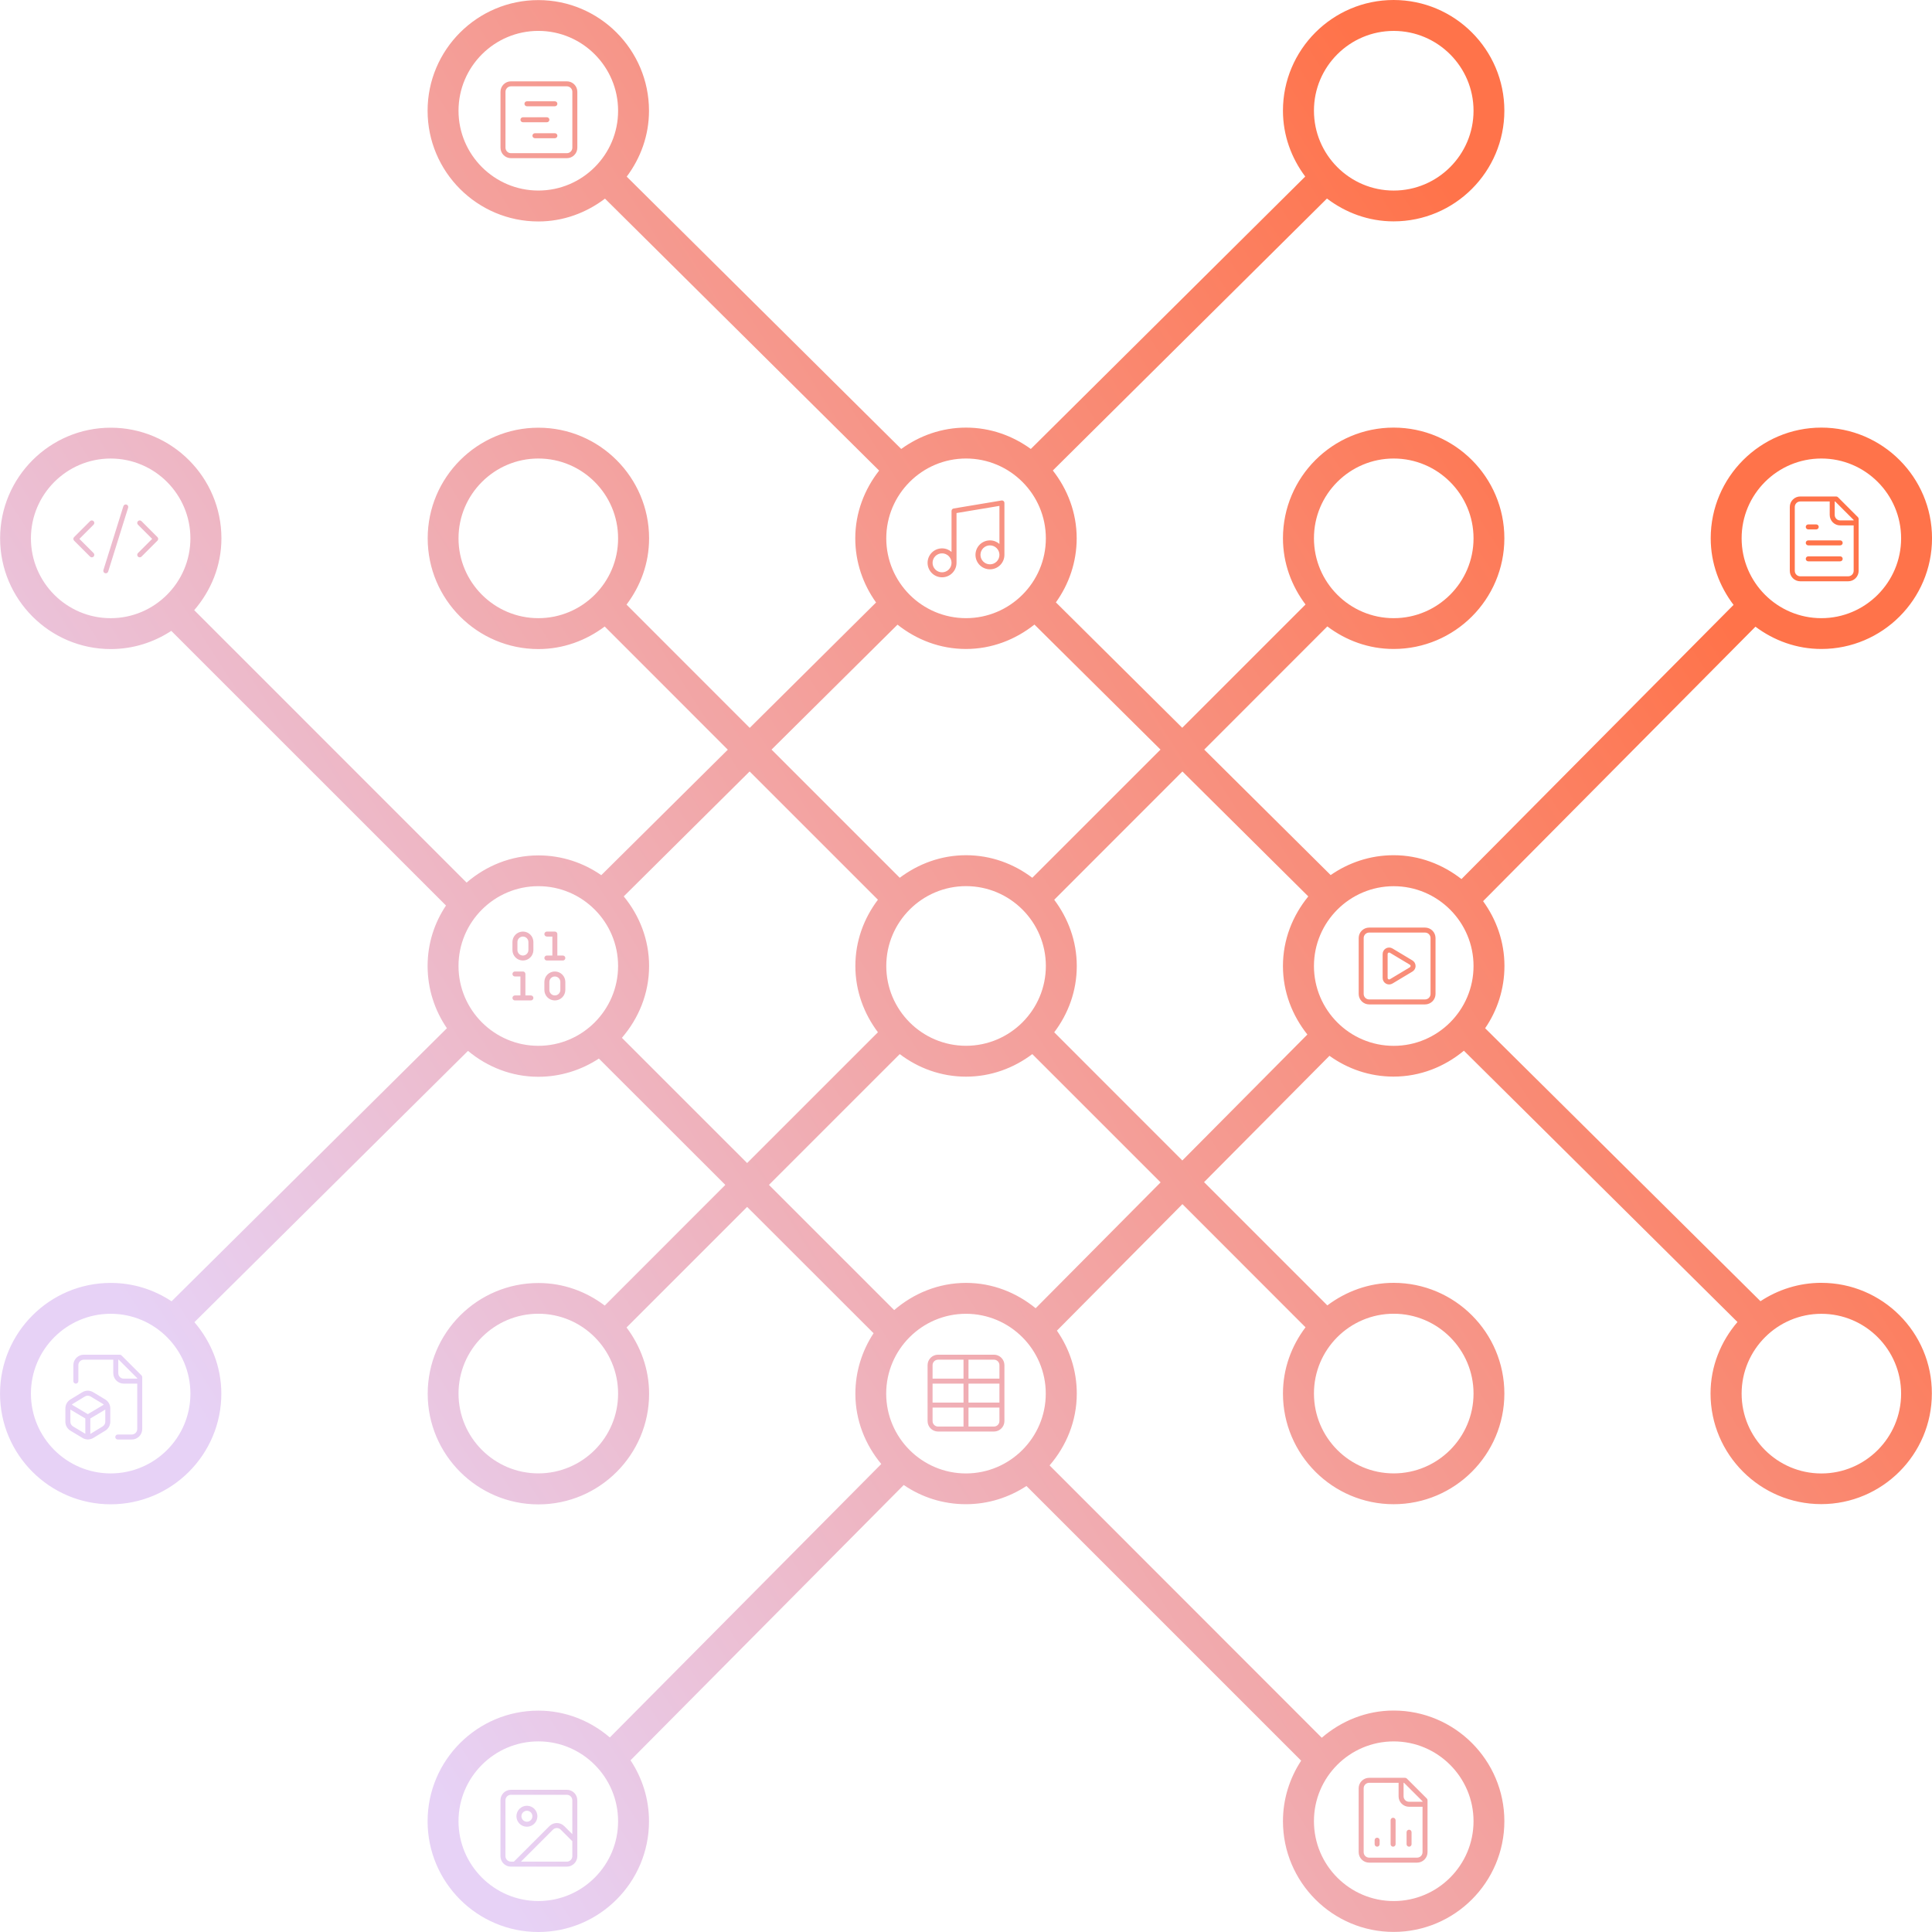 <svg width="484" height="484" viewBox="0 0 484 484" fill="none" xmlns="http://www.w3.org/2000/svg">
<path d="M349.123 0C364.426 0 376.868 12.44 376.868 27.717C376.868 43.017 364.425 55.457 349.123 55.457C342.821 55.457 337.077 53.272 332.426 49.737L263.752 117.865C267.426 122.562 269.728 128.422 269.729 134.839C269.729 140.838 267.774 146.372 264.519 150.906L296.17 182.32L327.054 151.441C323.565 146.791 321.403 141.094 321.403 134.839C321.403 119.562 333.845 107.122 349.124 107.122C364.427 107.122 376.868 119.562 376.868 134.839C376.868 150.139 364.426 162.579 349.124 162.579C342.868 162.579 337.17 160.44 332.519 156.929L301.682 187.785L333.355 219.222C337.844 216.106 343.263 214.246 349.123 214.246C355.565 214.246 361.425 216.548 366.123 220.222L434.285 151.534C430.75 146.86 428.564 141.14 428.564 134.839C428.564 119.562 441.006 107.122 456.285 107.122C471.564 107.122 484.006 119.562 484.006 134.839C484.006 150.139 471.564 162.579 456.285 162.579C450.076 162.579 444.401 160.464 439.773 156.999L371.54 225.758C374.866 230.339 376.89 235.92 376.89 241.988C376.89 247.778 375.098 253.15 372.052 257.591L441.029 325.975C445.402 323.091 450.657 321.37 456.285 321.37L456.289 321.375C471.568 321.375 484.01 333.815 483.964 349.092C483.964 364.369 471.521 376.809 456.242 376.809C440.963 376.808 428.521 364.368 428.521 349.092C428.522 342.233 431.126 336.024 435.266 331.188L366.729 263.221C361.916 267.22 355.822 269.708 349.102 269.708C343.102 269.708 337.59 267.754 333.055 264.499L301.637 296.146L332.521 327.025C337.172 323.538 342.869 321.375 349.125 321.375C364.428 321.375 376.87 333.815 376.87 349.115C376.87 364.392 364.427 376.832 349.125 376.832C333.846 376.832 321.404 364.392 321.404 349.115C321.404 342.86 323.544 337.163 327.056 332.513L296.218 301.656L264.776 333.35C267.893 337.837 269.753 343.255 269.753 349.114C269.753 356.02 267.125 362.252 262.939 367.111L331.125 435.335C335.985 431.15 342.242 428.521 349.125 428.521C364.428 428.522 376.869 440.962 376.869 456.238C376.869 471.539 364.427 483.979 349.125 483.979C333.846 483.979 321.404 471.538 321.404 456.238C321.404 450.635 323.102 445.449 325.962 441.078L257.146 372.271C252.773 375.131 247.587 376.829 241.982 376.829C236.215 376.829 230.843 375.062 226.401 372.016L157.959 440.982C160.866 445.377 162.587 450.609 162.587 456.26C162.587 471.56 150.145 484 134.866 484C119.563 484 107.122 471.56 107.122 456.26C107.122 440.983 119.564 428.543 134.866 428.543C141.726 428.543 147.936 431.124 152.773 435.263L220.774 366.76C216.798 361.97 214.286 355.878 214.286 349.158C214.286 343.554 215.984 338.369 218.845 333.997L187.17 302.351L156.961 332.556C160.449 337.206 162.612 342.903 162.612 349.158C162.612 364.435 150.17 376.875 134.892 376.875C119.589 376.875 107.147 364.435 107.146 349.158C107.146 333.858 119.589 321.418 134.892 321.418C141.147 321.418 146.868 323.557 151.496 327.068L181.705 296.84L150.031 265.193C145.659 268.053 140.45 269.751 134.868 269.751C128.124 269.751 122.054 267.263 117.24 263.264L48.703 331.23C52.843 336.067 55.447 342.276 55.447 349.135C55.447 364.412 43.006 376.852 27.727 376.852C12.447 376.852 0.006 364.412 0.006 349.135C0.006 333.834 12.448 321.395 27.727 321.395C33.378 321.395 38.61 323.092 42.982 325.999L111.96 257.591C108.913 253.126 107.123 247.778 107.123 241.988C107.123 236.385 108.821 231.199 111.728 226.851L42.911 158.045C38.539 160.905 33.353 162.602 27.748 162.603C12.469 162.603 0.027 150.161 0.027 134.861C0.028 119.585 12.469 107.145 27.748 107.145C43.027 107.145 55.469 119.585 55.469 134.861C55.469 141.767 52.84 147.999 48.654 152.858L116.888 221.105C121.748 216.92 127.98 214.293 134.888 214.293C140.725 214.293 146.143 216.13 150.632 219.246L182.33 187.809L151.492 156.952C146.841 160.44 141.143 162.602 134.888 162.603C119.585 162.603 107.143 150.162 107.143 134.862C107.143 119.586 119.585 107.146 134.888 107.146C150.167 107.146 162.608 119.586 162.608 134.862C162.608 141.117 160.469 146.814 156.957 151.465L187.817 182.345L219.469 150.931C216.213 146.373 214.26 140.862 214.26 134.863C214.26 128.445 216.562 122.586 220.236 117.889L151.562 49.761C146.888 53.295 141.167 55.48 134.864 55.48C119.561 55.48 107.12 43.04 107.12 27.74C107.12 12.464 119.562 0.024 134.864 0.023C150.143 0.023 162.585 12.463 162.585 27.74C162.585 33.948 160.469 39.622 157.004 44.249L225.772 112.473C230.354 109.148 235.936 107.124 242.006 107.124C248.099 107.124 253.657 109.148 258.238 112.473L326.984 44.226C323.519 39.599 321.402 33.925 321.402 27.717C321.402 12.44 333.844 0 349.123 0ZM349.144 436.253C338.12 436.253 329.144 445.228 329.167 456.25C329.167 467.272 338.12 476.247 349.144 476.247C360.167 476.247 369.144 467.272 369.145 456.25C369.145 445.228 360.167 436.253 349.144 436.253ZM134.865 436.248C123.842 436.248 114.864 445.223 114.864 456.245C114.864 467.267 123.842 476.242 134.865 476.242C145.889 476.242 154.865 467.267 154.842 456.245C154.842 445.223 145.889 436.248 134.865 436.248ZM142 448.375C143.45 448.375 144.625 449.55 144.625 451V465C144.625 466.45 143.45 467.625 142 467.625H128C126.55 467.625 125.375 466.45 125.375 465V451C125.375 449.55 126.55 448.375 128 448.375H142ZM351.996 445.375C352.162 445.375 352.321 445.44 352.438 445.558L357.438 450.558C357.556 450.675 357.621 450.834 357.621 451V464C357.621 464.696 357.345 465.364 356.853 465.856C356.36 466.349 355.692 466.625 354.996 466.625H342.996C342.3 466.625 341.632 466.349 341.14 465.856C340.647 465.364 340.371 464.696 340.371 464V448C340.371 447.304 340.647 446.636 341.14 446.144C341.632 445.651 342.3 445.375 342.996 445.375H351.996ZM128 449.625C127.241 449.625 126.625 450.241 126.625 451V465C126.625 465.759 127.241 466.375 128 466.375H128.74L137.645 457.472L137.837 457.298C138.304 456.915 138.891 456.703 139.5 456.703C140.196 456.703 140.863 456.98 141.355 457.472L143.375 459.49V451C143.375 450.241 142.759 449.625 142 449.625H128ZM139.5 457.953C139.135 457.953 138.786 458.099 138.528 458.356L138.527 458.355L130.51 466.375H142C142.759 466.375 143.375 465.759 143.375 465V461.259L140.472 458.355V458.356C140.214 458.099 139.865 457.953 139.5 457.953ZM342.996 446.625C342.631 446.625 342.281 446.769 342.023 447.027C341.766 447.285 341.621 447.635 341.621 448V464C341.621 464.365 341.766 464.715 342.023 464.973C342.281 465.231 342.631 465.375 342.996 465.375H354.996C355.361 465.375 355.711 465.231 355.969 464.973C356.227 464.715 356.371 464.365 356.371 464V452.625H352.996C352.3 452.625 351.632 452.349 351.14 451.856C350.647 451.364 350.371 450.696 350.371 450V446.625H342.996ZM344.996 460.375C345.341 460.375 345.621 460.655 345.621 461V462C345.621 462.345 345.341 462.625 344.996 462.625C344.651 462.625 344.371 462.345 344.371 462V461C344.371 460.655 344.651 460.375 344.996 460.375ZM348.996 455.375C349.341 455.375 349.621 455.655 349.621 456V462C349.621 462.345 349.341 462.625 348.996 462.625C348.651 462.625 348.371 462.345 348.371 462V456C348.371 455.655 348.651 455.375 348.996 455.375ZM352.996 458.375C353.341 458.375 353.621 458.655 353.621 459V462C353.621 462.345 353.341 462.625 352.996 462.625C352.651 462.625 352.371 462.345 352.371 462V459C352.371 458.655 352.651 458.375 352.996 458.375ZM132 452.375C133.45 452.375 134.625 453.55 134.625 455C134.625 456.45 133.45 457.625 132 457.625C130.55 457.625 129.375 456.45 129.375 455C129.375 453.55 130.55 452.375 132 452.375ZM132 453.625C131.241 453.625 130.625 454.241 130.625 455C130.625 455.759 131.241 456.375 132 456.375C132.759 456.375 133.375 455.759 133.375 455C133.375 454.241 132.759 453.625 132 453.625ZM351.621 450C351.621 450.365 351.766 450.715 352.023 450.973C352.281 451.231 352.631 451.375 352.996 451.375H356.371V451.26L351.736 446.625H351.621V450ZM456.285 329.132C445.285 329.132 436.308 338.107 436.308 349.129C436.308 360.151 445.262 369.127 456.285 369.127C467.309 369.127 476.262 360.151 476.262 349.129C476.262 338.107 467.309 329.132 456.285 329.132ZM241.983 329.127C230.983 329.127 222.007 338.102 222.007 349.124C222.007 360.146 230.983 369.121 241.983 369.121C253.007 369.121 261.983 360.146 261.983 349.124C261.983 338.102 253.007 329.127 241.983 329.127ZM27.723 329.122C16.723 329.122 7.746 338.097 7.746 349.119C7.746 360.141 16.699 369.116 27.723 369.116C38.746 369.116 47.723 360.141 47.7 349.119C47.7 338.097 38.746 329.122 27.723 329.122ZM134.867 329.114C123.844 329.114 114.866 338.09 114.866 349.112C114.866 360.134 123.844 369.109 134.867 369.109C145.89 369.109 154.867 360.134 154.844 349.112C154.844 338.091 145.891 329.115 134.867 329.114ZM349.146 329.114C338.122 329.114 329.146 338.091 329.169 349.112C329.169 360.134 338.122 369.109 349.146 369.109C360.169 369.109 369.146 360.134 369.146 349.112C369.146 338.09 360.169 329.114 349.146 329.114ZM21.993 348.394C22.403 348.396 22.806 348.494 23.17 348.679L23.324 348.763L23.326 348.765L26.355 350.584C26.757 350.825 27.086 351.168 27.31 351.579C27.505 351.938 27.615 352.338 27.629 352.745V356.131C27.635 356.598 27.517 357.059 27.286 357.465C27.058 357.867 26.727 358.199 26.328 358.433L26.329 358.434L23.359 360.244L23.349 360.25C22.986 360.461 22.579 360.58 22.162 360.602C22.111 360.615 22.059 360.625 22.004 360.625C21.945 360.625 21.889 360.614 21.835 360.599C21.429 360.569 21.035 360.446 20.685 360.237L20.683 360.235L17.652 358.416C17.251 358.175 16.922 357.832 16.698 357.421C16.502 357.062 16.393 356.662 16.379 356.255V352.86C16.374 352.396 16.492 351.939 16.722 351.535C16.952 351.129 17.287 350.792 17.691 350.559L20.648 348.756L20.659 348.75C21.064 348.514 21.525 348.391 21.993 348.394ZM30.004 339.375C30.17 339.375 30.329 339.44 30.446 339.558L35.446 344.558C35.563 344.675 35.629 344.834 35.629 345V358C35.629 358.696 35.353 359.364 34.86 359.856C34.368 360.349 33.7 360.625 33.004 360.625H29.504C29.159 360.625 28.879 360.345 28.879 360C28.879 359.655 29.159 359.375 29.504 359.375H33.004C33.369 359.375 33.719 359.23 33.977 358.973C34.234 358.715 34.379 358.365 34.379 358V346.625H31.004C30.308 346.625 29.64 346.349 29.148 345.856C28.655 345.364 28.379 344.696 28.379 344V340.625H21.004C20.639 340.625 20.289 340.77 20.031 341.027C19.773 341.285 19.629 341.635 19.629 342V346C19.629 346.345 19.349 346.625 19.004 346.625C18.659 346.625 18.379 346.345 18.379 346V342C18.379 341.304 18.655 340.636 19.148 340.144C19.64 339.651 20.308 339.375 21.004 339.375H30.004ZM22.629 355.355V359.214C22.659 359.199 22.691 359.187 22.72 359.17L25.679 357.366C25.683 357.364 25.687 357.361 25.691 357.358C25.903 357.236 26.078 357.059 26.199 356.847C26.32 356.634 26.382 356.393 26.379 356.148V353.121L22.629 355.355ZM17.629 356.12C17.621 356.365 17.679 356.608 17.796 356.823C17.913 357.038 18.086 357.218 18.296 357.344L21.324 359.163L21.379 359.19V355.354L17.629 353.121V356.12ZM249 339.375C250.45 339.375 251.625 340.55 251.625 342V356C251.625 357.45 250.45 358.625 249 358.625H235C233.55 358.625 232.375 357.45 232.375 356V342C232.375 340.55 233.55 339.375 235 339.375H249ZM233.625 356C233.625 356.759 234.241 357.375 235 357.375H241.375V352.625H233.625V356ZM242.625 357.375H249C249.759 357.375 250.375 356.759 250.375 356V352.625H242.625V357.375ZM21.987 349.644C21.742 349.642 21.5 349.707 21.288 349.83L18.329 351.634C18.325 351.636 18.321 351.639 18.316 351.642C18.2 351.709 18.096 351.793 18.005 351.89L22.004 354.271L26.003 351.89C25.918 351.8 25.82 351.721 25.713 351.656H25.712L22.683 349.836V349.835C22.472 349.71 22.232 349.645 21.987 349.644ZM233.625 351.375H241.375V346.625H233.625V351.375ZM242.625 351.375H250.375V346.625H242.625V351.375ZM29.629 344C29.629 344.365 29.773 344.715 30.031 344.973C30.289 345.23 30.639 345.375 31.004 345.375H34.379V345.259L29.745 340.625H29.629V344ZM235 340.625C234.241 340.625 233.625 341.241 233.625 342V345.375H241.375V340.625H235ZM242.625 345.375H250.375V342C250.375 341.241 249.759 340.625 249 340.625H242.625V345.375ZM258.611 264.071C253.983 267.559 248.263 269.722 242.007 269.722C235.751 269.722 230.03 267.582 225.402 264.071L192.635 296.834L224.007 328.201C228.867 324.016 235.123 321.388 242.006 321.388C248.657 321.388 254.658 323.83 259.448 327.736L290.751 296.205L258.611 264.071ZM156.26 224.559C160.167 229.325 162.609 235.348 162.609 241.998C162.609 248.904 159.981 255.135 155.795 259.995L187.167 291.363L219.935 258.601C216.446 253.95 214.283 248.253 214.283 241.998C214.283 235.743 216.423 230.046 219.935 225.396L187.795 193.261L156.26 224.559ZM264.1 225.403C267.588 230.054 269.751 235.751 269.751 242.006C269.751 248.261 267.611 253.981 264.1 258.608L296.192 290.72L327.519 259.166C323.751 254.422 321.402 248.517 321.402 242.006C321.402 235.356 323.844 229.356 327.751 224.566L296.216 193.269L264.1 225.403ZM349.146 222.009C338.145 222.009 329.168 230.984 329.168 242.006C329.168 253.028 338.122 262.003 349.146 262.003C360.169 262.003 369.145 253.028 369.146 242.006C369.146 230.984 360.169 222.009 349.146 222.009ZM134.865 222.001C123.842 222.001 114.864 230.976 114.864 241.998C114.864 253.02 123.842 261.995 134.865 261.995C145.865 261.995 154.842 253.02 154.842 241.998C154.842 230.976 145.889 222.001 134.865 222.001ZM242.005 221.992C231.005 221.992 222.029 230.968 222.028 241.989C222.028 253.011 230.981 261.987 242.005 261.987C253.028 261.987 262.005 253.011 262.005 241.989C262.005 230.968 253.028 221.992 242.005 221.992ZM357 232.375C358.45 232.375 359.625 233.55 359.625 235V249C359.625 250.45 358.45 251.625 357 251.625H343C341.55 251.625 340.375 250.45 340.375 249V235C340.375 233.55 341.55 232.375 343 232.375H357ZM131.126 243.388C131.411 243.446 131.625 243.698 131.625 244V249.375H133C133.345 249.375 133.625 249.655 133.625 250C133.625 250.345 133.345 250.625 133 250.625H129C128.655 250.625 128.375 250.345 128.375 250C128.375 249.655 128.655 249.375 129 249.375H130.375V244.625H129C128.655 244.625 128.375 244.345 128.375 244C128.375 243.655 128.655 243.375 129 243.375H131L131.126 243.388ZM139 243.375C140.45 243.375 141.625 244.55 141.625 246V248C141.625 249.45 140.45 250.625 139 250.625C137.55 250.625 136.375 249.45 136.375 248V246C136.375 244.55 137.55 243.375 139 243.375ZM343 233.625C342.241 233.625 341.625 234.241 341.625 235V249C341.625 249.759 342.241 250.375 343 250.375H357C357.759 250.375 358.375 249.759 358.375 249V235C358.375 234.241 357.759 233.625 357 233.625H343ZM139 244.625C138.241 244.625 137.625 245.241 137.625 246V248C137.625 248.759 138.241 249.375 139 249.375C139.759 249.375 140.375 248.759 140.375 248V246C140.375 245.241 139.759 244.625 139 244.625ZM348.022 237.375C348.31 237.379 348.591 237.46 348.838 237.608H348.839L353.836 240.605H353.835C354.076 240.75 354.276 240.953 354.415 241.197C354.554 241.442 354.627 241.719 354.627 242L354.613 242.21C354.586 242.418 354.519 242.619 354.415 242.803C354.276 243.047 354.076 243.25 353.835 243.394L353.836 243.395L348.839 246.392L348.838 246.391C348.591 246.539 348.31 246.621 348.022 246.625C347.734 246.629 347.449 246.556 347.198 246.414C346.947 246.272 346.739 246.065 346.595 245.815C346.45 245.566 346.374 245.282 346.375 244.993V239.003C346.374 238.715 346.45 238.432 346.595 238.184C346.74 237.934 346.948 237.728 347.199 237.586C347.45 237.444 347.734 237.371 348.022 237.375ZM348.005 238.625C347.939 238.624 347.873 238.641 347.815 238.674C347.758 238.707 347.709 238.754 347.676 238.812C347.642 238.869 347.625 238.934 347.625 239.001V244.998C347.625 245.065 347.642 245.131 347.676 245.188C347.709 245.246 347.758 245.293 347.815 245.326C347.873 245.359 347.939 245.376 348.005 245.375C348.071 245.374 348.137 245.356 348.194 245.321L348.195 245.32L353.192 242.323L353.194 242.322C353.25 242.289 353.296 242.242 353.328 242.186C353.36 242.129 353.377 242.065 353.377 242L353.364 241.904C353.356 241.873 353.344 241.843 353.328 241.814C353.296 241.758 353.25 241.711 353.194 241.678L353.192 241.677L348.195 238.68L348.194 238.679C348.137 238.644 348.071 238.626 348.005 238.625ZM131 233.375C132.45 233.375 133.625 234.55 133.625 236V238C133.625 239.45 132.45 240.625 131 240.625C129.55 240.625 128.375 239.45 128.375 238V236C128.375 234.55 129.55 233.375 131 233.375ZM139 233.375C139.345 233.375 139.625 233.655 139.625 234V239.375H141C141.345 239.375 141.625 239.655 141.625 240C141.625 240.345 141.345 240.625 141 240.625H137C136.655 240.625 136.375 240.345 136.375 240C136.375 239.655 136.655 239.375 137 239.375H138.375V234.625H137C136.655 234.625 136.375 234.345 136.375 234C136.375 233.655 136.655 233.375 137 233.375H139ZM131 234.625C130.241 234.625 129.625 235.241 129.625 236V238C129.625 238.759 130.241 239.375 131 239.375C131.759 239.375 132.375 238.759 132.375 238V236C132.375 235.241 131.759 234.625 131 234.625ZM259.145 156.465C254.4 160.231 248.493 162.58 241.981 162.58C235.493 162.58 229.586 160.255 224.842 156.488L193.284 187.786L225.4 219.897C230.052 216.41 235.749 214.247 242.005 214.247C248.261 214.247 253.959 216.386 258.61 219.897L290.727 187.786L259.145 156.465ZM27.723 114.871C16.723 114.871 7.746 123.847 7.746 134.868C7.746 145.89 16.699 154.866 27.723 154.866C38.723 154.866 47.7 145.89 47.7 134.868C47.7 123.846 38.746 114.871 27.723 114.871ZM134.867 114.867C123.844 114.867 114.866 123.843 114.866 134.865C114.866 145.887 123.844 154.862 134.867 154.862C145.89 154.862 154.867 145.887 154.844 134.865C154.844 123.843 145.891 114.867 134.867 114.867ZM349.146 114.867C338.122 114.867 329.146 123.843 329.169 134.865C329.169 145.887 338.122 154.862 349.146 154.862C360.169 154.862 369.146 145.887 369.146 134.865C369.146 123.843 360.169 114.867 349.146 114.867ZM456.285 114.867C445.262 114.867 436.285 123.843 436.309 134.865C436.309 145.887 445.262 154.862 456.285 154.862C467.285 154.862 476.263 145.887 476.263 134.865C476.263 123.843 467.309 114.867 456.285 114.867ZM242.004 114.865C231.004 114.865 222.026 123.841 222.026 134.862C222.026 145.884 230.98 154.859 242.004 154.859C253.027 154.859 262.004 145.884 262.004 134.862C262.004 123.841 253.027 114.865 242.004 114.865ZM460 124.375C460.166 124.375 460.325 124.44 460.442 124.558L465.442 129.558C465.56 129.675 465.625 129.834 465.625 130V143C465.625 143.696 465.349 144.364 464.856 144.856C464.364 145.349 463.696 145.625 463 145.625H451C450.304 145.625 449.636 145.349 449.144 144.856C448.651 144.364 448.375 143.696 448.375 143V127C448.375 126.304 448.651 125.636 449.144 125.144C449.636 124.651 450.304 124.375 451 124.375H460ZM250.897 125.384C251.079 125.354 251.264 125.405 251.404 125.523C251.544 125.642 251.625 125.816 251.625 126V139C251.625 141.002 250.002 142.625 248 142.625C245.998 142.625 244.375 141.002 244.375 139C244.375 136.998 245.998 135.375 248 135.375C248.909 135.375 249.739 135.71 250.375 136.263V126.737L239.625 128.528V141C239.625 143.002 238.002 144.625 236 144.625C233.998 144.625 232.375 143.002 232.375 141C232.375 138.998 233.998 137.375 236 137.375C236.909 137.375 237.739 137.71 238.375 138.263V128C238.375 127.694 238.596 127.434 238.897 127.384L250.897 125.384ZM451 125.625C450.635 125.625 450.285 125.769 450.027 126.027C449.769 126.285 449.625 126.635 449.625 127V143C449.625 143.365 449.769 143.715 450.027 143.973C450.285 144.231 450.635 144.375 451 144.375H463C463.365 144.375 463.715 144.231 463.973 143.973C464.231 143.715 464.375 143.365 464.375 143V131.625H461C460.304 131.625 459.636 131.349 459.144 130.856C458.651 130.364 458.375 129.696 458.375 129V125.625H451ZM31.69 126.403C32.02 126.506 32.203 126.857 32.101 127.187L27.101 143.187C26.998 143.516 26.647 143.7 26.317 143.597C25.988 143.494 25.804 143.143 25.907 142.813L30.907 126.813C31.01 126.484 31.361 126.3 31.69 126.403ZM236 138.625C234.688 138.625 233.625 139.688 233.625 141C233.625 142.312 234.688 143.375 236 143.375C237.312 143.375 238.375 142.312 238.375 141C238.375 139.688 237.312 138.625 236 138.625ZM248 136.625C246.688 136.625 245.625 137.688 245.625 139C245.625 140.312 246.688 141.375 248 141.375C249.312 141.375 250.375 140.312 250.375 139C250.375 137.688 249.312 136.625 248 136.625ZM461 139.375C461.345 139.375 461.625 139.655 461.625 140C461.625 140.345 461.345 140.625 461 140.625H453C452.655 140.625 452.375 140.345 452.375 140C452.375 139.655 452.655 139.375 453 139.375H461ZM22.561 130.558C22.806 130.314 23.202 130.314 23.446 130.558C23.69 130.802 23.69 131.198 23.446 131.442L19.889 135L23.446 138.558C23.69 138.802 23.69 139.198 23.446 139.442C23.202 139.686 22.806 139.686 22.561 139.442L18.561 135.442C18.317 135.198 18.317 134.802 18.561 134.558L22.561 130.558ZM34.562 130.558C34.806 130.314 35.202 130.314 35.446 130.558L39.446 134.558C39.69 134.802 39.69 135.198 39.446 135.442L35.446 139.442C35.202 139.686 34.806 139.686 34.562 139.442C34.317 139.198 34.317 138.802 34.562 138.558L38.119 135L34.562 131.442C34.317 131.198 34.317 130.802 34.562 130.558ZM461 135.375C461.345 135.375 461.625 135.655 461.625 136C461.625 136.345 461.345 136.625 461 136.625H453C452.655 136.625 452.375 136.345 452.375 136C452.375 135.655 452.655 135.375 453 135.375H461ZM455 131.375C455.345 131.375 455.625 131.655 455.625 132C455.625 132.345 455.345 132.625 455 132.625H453C452.655 132.625 452.375 132.345 452.375 132C452.375 131.655 452.655 131.375 453 131.375H455ZM459.625 129C459.625 129.365 459.769 129.715 460.027 129.973C460.285 130.231 460.635 130.375 461 130.375H464.375V130.26L459.74 125.625H459.625V129ZM349.146 7.744C338.122 7.744 329.146 16.72 329.169 27.741C329.169 38.763 338.122 47.738 349.146 47.738C360.169 47.738 369.146 38.763 369.146 27.741C369.146 16.719 360.169 7.744 349.146 7.744ZM134.867 7.739C123.844 7.739 114.866 16.715 114.866 27.736C114.866 38.758 123.844 47.734 134.867 47.734C145.891 47.734 154.867 38.758 154.844 27.736C154.844 16.715 145.89 7.739 134.867 7.739ZM142.008 20.375C143.458 20.375 144.633 21.55 144.633 23V37C144.633 38.45 143.458 39.625 142.008 39.625H128.008C126.558 39.625 125.383 38.45 125.383 37V23C125.383 21.55 126.558 20.375 128.008 20.375H142.008ZM128.008 21.625C127.248 21.625 126.633 22.241 126.633 23V37C126.633 37.759 127.248 38.375 128.008 38.375H142.008C142.767 38.375 143.383 37.759 143.383 37V23C143.383 22.241 142.767 21.625 142.008 21.625H128.008ZM139.008 33.375C139.353 33.375 139.633 33.655 139.633 34C139.633 34.345 139.353 34.625 139.008 34.625H134.008C133.663 34.625 133.383 34.345 133.383 34C133.383 33.655 133.663 33.375 134.008 33.375H139.008ZM137.008 29.375C137.353 29.375 137.633 29.655 137.633 30C137.633 30.345 137.353 30.625 137.008 30.625H131.008C130.663 30.625 130.383 30.345 130.383 30C130.383 29.655 130.663 29.375 131.008 29.375H137.008ZM139.008 25.375C139.353 25.375 139.633 25.655 139.633 26C139.633 26.345 139.353 26.625 139.008 26.625H132.008C131.663 26.625 131.383 26.345 131.383 26C131.383 25.655 131.663 25.375 132.008 25.375H139.008Z" fill="url(#paint0_linear_13_835)"/>
<defs>
<linearGradient id="paint0_linear_13_835" x1="41.202" y1="342.402" x2="404.194" y2="110.705" gradientUnits="userSpaceOnUse">
<stop stop-color="#E7D2F6"/>
<stop offset="1" stop-color="#FF734A"/>
</linearGradient>
</defs>
</svg>
